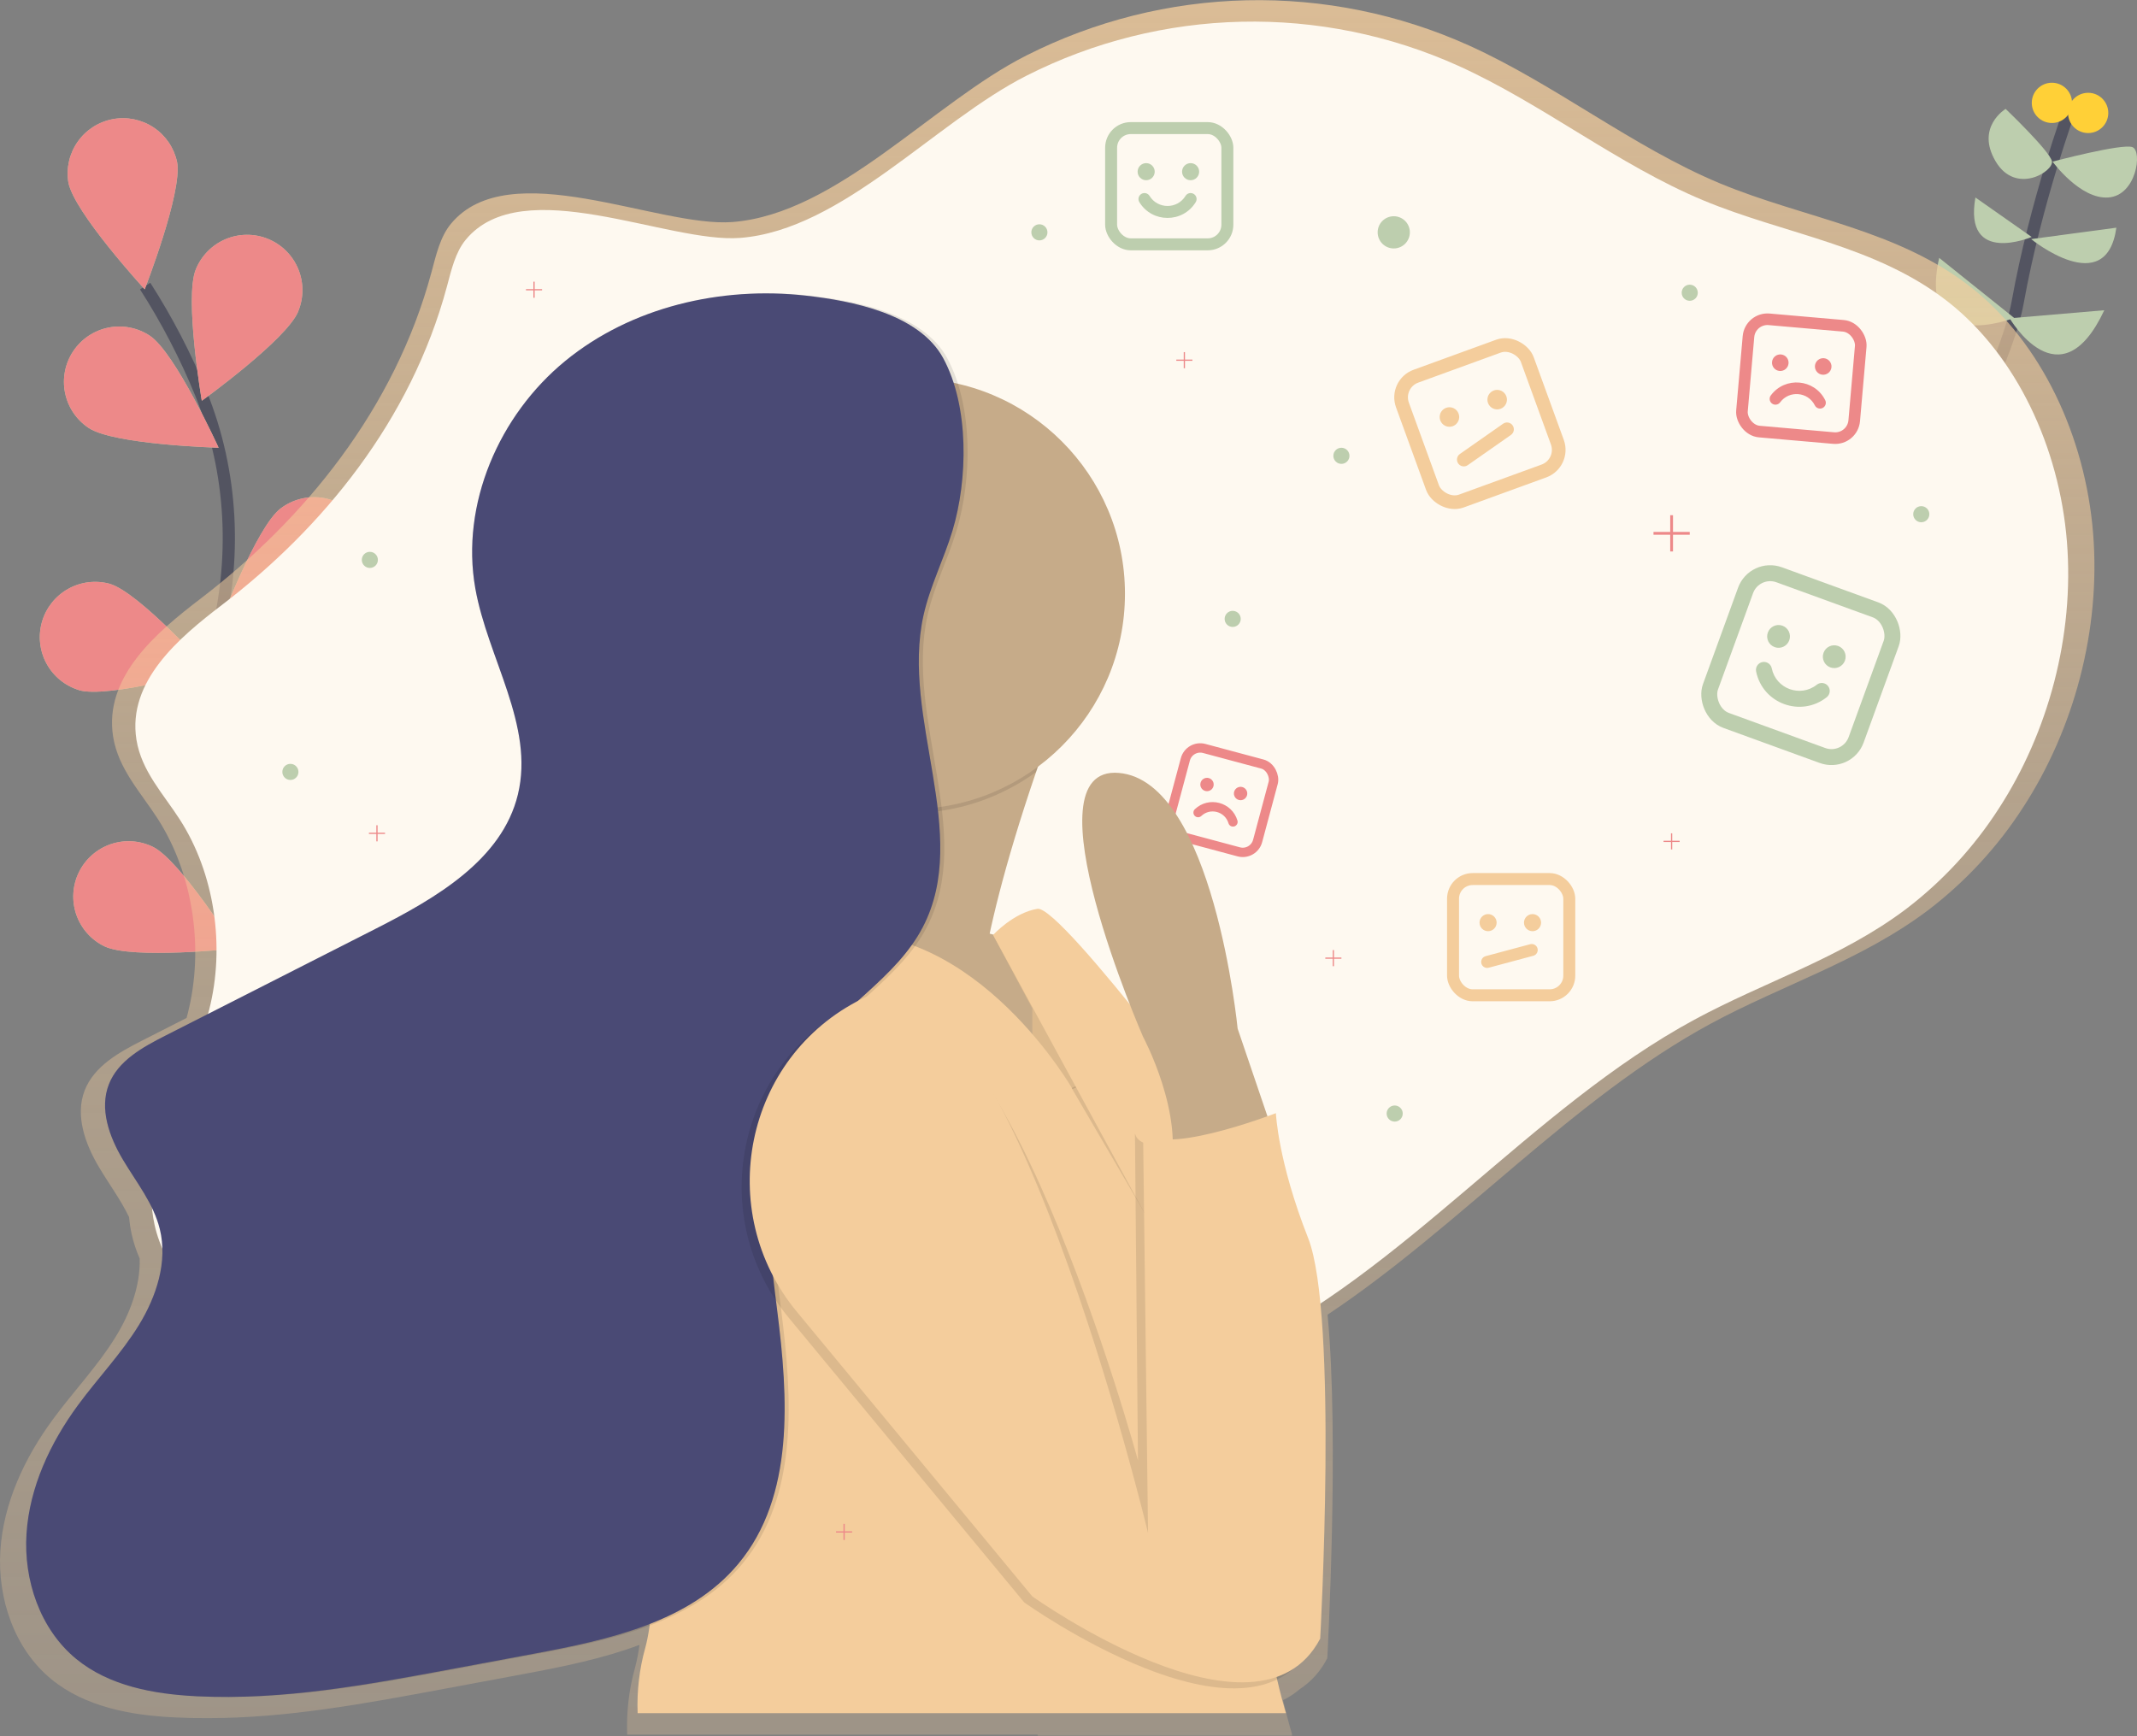 <svg width="336" height="273" viewBox="0 0 336 273" fill="none" xmlns="http://www.w3.org/2000/svg">
<rect x="0" y="0" width="336" height="273" fill="#808080" stroke="none"/>
<g clip-path="url(#clip0)">
<path d="M44.26 168.261C44.26 168.261 25.68 131.855 33.835 100.974C37.257 87.994 36.63 74.296 31.594 61.871C29.191 55.985 26.255 50.332 22.822 44.982" stroke="#535461" stroke-width="1.92" stroke-miterlimit="10"/>
<path d="M27.846 25.471C28.732 30.195 22.752 45.492 22.752 45.492C22.752 45.492 11.634 33.402 10.748 28.681C10.383 26.44 10.909 24.145 12.213 22.287C13.518 20.428 15.497 19.153 17.729 18.734C19.96 18.315 22.267 18.785 24.157 20.044C26.047 21.303 27.369 23.251 27.842 25.471H27.846Z" fill="#BDCEAE"/>
<path d="M46.888 48.977C45.064 53.409 31.73 63.014 31.73 63.014C31.73 63.014 28.966 46.824 30.78 42.376C31.208 41.311 31.842 40.341 32.647 39.523C33.451 38.704 34.409 38.052 35.466 37.605C36.523 37.159 37.658 36.925 38.806 36.919C39.954 36.913 41.091 37.134 42.153 37.569C43.215 38.005 44.18 38.646 44.993 39.456C45.806 40.266 46.451 41.229 46.89 42.29C47.329 43.35 47.554 44.487 47.552 45.635C47.55 46.782 47.321 47.918 46.878 48.977H46.888Z" fill="#BDCEAE"/>
<path d="M54.669 93.788C50.851 96.707 34.5 98.251 34.5 98.251C34.5 98.251 40.287 82.879 44.105 79.963C45.013 79.269 46.048 78.761 47.152 78.468C48.256 78.174 49.407 78.101 50.54 78.253C51.672 78.404 52.763 78.777 53.752 79.35C54.74 79.924 55.605 80.686 56.299 81.593C56.993 82.501 57.501 83.537 57.794 84.641C58.088 85.745 58.161 86.896 58.01 88.028C57.858 89.161 57.485 90.252 56.912 91.24C56.339 92.228 55.577 93.094 54.669 93.788Z" fill="#BDCEAE"/>
<path d="M52.902 129.019C49.632 132.539 33.775 136.826 33.775 136.826C33.775 136.826 36.881 120.696 40.151 117.176C41.726 115.505 43.897 114.525 46.192 114.449C48.487 114.373 50.719 115.207 52.401 116.769C54.083 118.332 55.08 120.496 55.173 122.79C55.266 125.084 54.449 127.322 52.899 129.016L52.902 129.019Z" fill="#BDCEAE"/>
<path d="M13.948 67.294C17.953 69.95 34.37 70.396 34.37 70.396C34.37 70.396 27.564 55.447 23.559 52.791C22.607 52.16 21.54 51.723 20.418 51.504C19.297 51.285 18.144 51.289 17.024 51.516C15.904 51.743 14.84 52.188 13.893 52.827C12.945 53.465 12.132 54.283 11.501 55.235C10.87 56.188 10.432 57.255 10.213 58.376C9.994 59.498 9.999 60.651 10.226 61.771C10.453 62.89 10.898 63.955 11.536 64.902C12.174 65.85 12.993 66.662 13.945 67.294H13.948Z" fill="#BDCEAE"/>
<path d="M12.419 108.524C17.035 109.86 32.835 105.358 32.835 105.358C32.835 105.358 21.869 93.132 17.253 91.796C15.049 91.194 12.696 91.482 10.703 92.6C8.71 93.718 7.236 95.575 6.601 97.77C5.966 99.966 6.221 102.323 7.309 104.332C8.398 106.341 10.233 107.841 12.419 108.508V108.524Z" fill="#BDCEAE"/>
<path d="M16.43 148.798C20.755 150.894 37.083 149.143 37.083 149.143C37.083 149.143 28.34 135.24 24.018 133.144C22.99 132.645 21.874 132.354 20.734 132.286C19.593 132.218 18.451 132.376 17.371 132.75C16.291 133.124 15.296 133.707 14.442 134.466C13.588 135.225 12.891 136.144 12.392 137.172C11.893 138.2 11.602 139.316 11.534 140.457C11.467 141.597 11.624 142.74 11.999 143.82C12.373 144.899 12.956 145.895 13.714 146.749C14.473 147.603 15.393 148.3 16.421 148.798H16.43Z" fill="#BDCEAE"/>
<path d="M27.846 25.471C28.732 30.195 22.752 45.492 22.752 45.492C22.752 45.492 11.634 33.402 10.748 28.681C10.383 26.44 10.909 24.145 12.213 22.287C13.518 20.428 15.497 19.153 17.729 18.734C19.96 18.315 22.267 18.785 24.157 20.044C26.047 21.303 27.369 23.251 27.842 25.471H27.846Z" fill="#ED8989"/>
<path d="M46.888 48.977C45.064 53.409 31.73 63.014 31.73 63.014C31.73 63.014 28.966 46.824 30.78 42.376C31.208 41.311 31.842 40.341 32.647 39.523C33.451 38.704 34.409 38.052 35.466 37.605C36.523 37.159 37.658 36.925 38.806 36.919C39.954 36.913 41.091 37.134 42.153 37.569C43.215 38.005 44.18 38.646 44.993 39.456C45.806 40.266 46.451 41.229 46.89 42.29C47.329 43.35 47.554 44.487 47.552 45.635C47.55 46.782 47.321 47.918 46.878 48.977H46.888Z" fill="#ED8989"/>
<path d="M54.669 93.788C50.851 96.707 34.5 98.251 34.5 98.251C34.5 98.251 40.287 82.879 44.105 79.963C45.013 79.269 46.048 78.761 47.152 78.468C48.256 78.174 49.407 78.101 50.54 78.253C51.672 78.404 52.763 78.777 53.752 79.35C54.74 79.924 55.605 80.686 56.299 81.593C56.993 82.501 57.501 83.537 57.794 84.641C58.088 85.745 58.161 86.896 58.01 88.028C57.858 89.161 57.485 90.252 56.912 91.24C56.339 92.228 55.577 93.094 54.669 93.788Z" fill="#ED8989"/>
<path d="M52.902 129.019C49.632 132.539 33.775 136.826 33.775 136.826C33.775 136.826 36.881 120.696 40.151 117.176C41.726 115.505 43.897 114.525 46.192 114.449C48.487 114.373 50.719 115.207 52.401 116.769C54.083 118.332 55.08 120.496 55.173 122.79C55.266 125.084 54.449 127.322 52.899 129.016L52.902 129.019Z" fill="#ED8989"/>
<path d="M13.948 67.294C17.953 69.95 34.37 70.396 34.37 70.396C34.37 70.396 27.564 55.447 23.559 52.791C22.607 52.16 21.54 51.723 20.418 51.504C19.297 51.285 18.144 51.289 17.024 51.516C15.904 51.743 14.84 52.188 13.893 52.827C12.945 53.465 12.132 54.283 11.501 55.235C10.87 56.188 10.432 57.255 10.213 58.376C9.994 59.498 9.999 60.651 10.226 61.771C10.453 62.89 10.898 63.955 11.536 64.902C12.174 65.85 12.993 66.662 13.945 67.294H13.948Z" fill="#ED8989"/>
<path d="M12.419 108.524C17.035 109.86 32.835 105.358 32.835 105.358C32.835 105.358 21.869 93.132 17.253 91.796C15.049 91.194 12.696 91.482 10.703 92.6C8.71 93.718 7.236 95.575 6.601 97.77C5.966 99.966 6.221 102.323 7.309 104.332C8.398 106.341 10.233 107.841 12.419 108.508V108.524Z" fill="#ED8989"/>
<path d="M16.43 148.798C20.755 150.894 37.083 149.143 37.083 149.143C37.083 149.143 28.34 135.24 24.018 133.144C22.99 132.645 21.874 132.354 20.734 132.286C19.593 132.218 18.451 132.376 17.371 132.75C16.291 133.124 15.296 133.707 14.442 134.466C13.588 135.225 12.891 136.144 12.392 137.172C11.893 138.2 11.602 139.316 11.534 140.457C11.467 141.597 11.624 142.74 11.999 143.82C12.373 144.899 12.956 145.895 13.714 146.749C14.473 147.603 15.393 148.3 16.421 148.798H16.43Z" fill="#ED8989"/>
<path d="M290.812 100.407C290.812 100.407 314.394 63.343 317.243 47.514C320.092 31.686 325.474 17.123 325.474 17.123" stroke="#535461" stroke-width="1.92" stroke-miterlimit="10"/>
<path d="M330.856 48.781L315.977 50.047C315.977 50.047 323.891 63.659 330.856 48.781Z" fill="#BDCEAE"/>
<path d="M304.897 40.55L316.68 49.987C316.68 49.987 301.415 56.062 304.897 40.55Z" fill="#BDCEAE"/>
<path d="M332.755 35.801L319.358 37.596C319.358 37.596 331.172 47.198 332.755 35.801Z" fill="#BDCEAE"/>
<path d="M310.595 31.053L319.44 37.261C319.44 37.261 308.696 41.816 310.595 31.053Z" fill="#BDCEAE"/>
<path d="M322.723 25.414C322.723 25.414 333.705 22.505 335.288 23.138C336.871 23.771 335.921 30.736 331.489 31.052C327.057 31.369 322.723 25.414 322.723 25.414Z" fill="#BDCEAE"/>
<path d="M315.344 17.123C315.344 17.123 322.308 23.771 322.625 25.354C322.941 26.937 316.927 30.736 313.761 25.354C310.595 19.973 315.344 17.123 315.344 17.123Z" fill="#BDCEAE"/>
<path d="M328.32 20.922C330.068 20.922 331.486 19.505 331.486 17.756C331.486 16.008 330.068 14.591 328.32 14.591C326.572 14.591 325.154 16.008 325.154 17.756C325.154 19.505 326.572 20.922 328.32 20.922Z" fill="#FFD037"/>
<path d="M322.622 19.339C324.37 19.339 325.788 17.922 325.788 16.174C325.788 14.425 324.37 13.008 322.622 13.008C320.873 13.008 319.456 14.425 319.456 16.174C319.456 17.922 320.873 19.339 322.622 19.339Z" fill="#FFD037"/>
<path d="M329.099 83.847C327.867 68.591 320.928 53.89 310.038 45.279C298.382 36.06 283.658 34.338 270.393 28.817C256.695 23.1 244.511 13.271 230.945 7.142C219.966 2.196 208.018 -0.23 195.979 0.044C183.94 0.318 172.116 3.284 161.372 8.725C146.608 16.177 131.646 33.598 115.204 34.908C103.49 35.842 80.026 24.107 70.883 35.209C69.215 37.235 68.569 40.084 67.851 42.766C62.057 64.353 47.79 81.704 31.543 94.126C24.661 99.381 16.284 106.428 17.788 115.846C18.599 120.911 22.157 124.628 24.803 128.75C30.346 137.376 32.145 149.105 29.501 159.432C29.447 159.638 29.39 159.843 29.333 160.065L22.419 163.579C18.76 165.437 14.822 167.612 13.318 171.433C11.773 175.397 13.397 179.882 15.572 183.542C17.13 186.16 18.991 188.661 20.299 191.387C20.375 192.281 20.508 193.169 20.697 194.046C20.992 195.365 21.416 196.653 21.964 197.889C22.081 202.185 20.454 206.528 18.165 210.235C15.316 214.86 11.517 218.805 8.316 223.183C3.868 229.226 0.535 236.318 0.057 243.827C-0.421 251.336 2.251 259.256 8.066 264.03C13.403 268.412 20.615 269.729 27.51 270.045C29.258 270.132 31.004 270.169 32.749 270.156C45.045 270.156 57.277 267.896 69.392 265.635L82.502 263.191C88.517 262.068 94.8 260.801 100.546 258.639C100.389 259.845 100.155 261.04 99.847 262.216C98.889 265.644 98.473 269.199 98.612 272.755H163.142C163.142 272.809 163.164 272.863 163.177 272.917H203.166L203.097 272.755H203.166C203.166 272.755 202.555 270.83 201.739 267.326C202.676 266.872 203.55 266.297 204.338 265.616C206.189 264.4 207.689 262.719 208.687 260.741C208.687 260.741 210.612 226.285 208.732 206.718C229.458 192.928 247.252 172.725 269.016 160.939C280.331 154.832 292.645 151.033 303.127 143.138C309.031 138.643 314.105 133.151 318.12 126.91C326.053 114.688 330.33 99.115 329.099 83.847Z" fill="url(#paint0_linear)"/>
<path d="M73.223 37.7C71.596 39.676 70.969 42.449 70.266 45.067C64.618 66.116 50.708 83.056 34.864 95.142C28.156 100.265 19.985 107.137 21.454 116.318C22.242 121.25 25.712 124.865 28.295 128.899C33.702 137.31 35.453 148.748 32.876 158.815C29.944 170.271 21.758 180.975 24.294 192.548C25.857 199.69 31.163 204.755 36.266 209.118C44.225 215.92 52.438 222.29 60.905 228.229C66.581 232.212 72.618 236.087 79.231 236.59C85.056 237.036 90.761 234.824 96.288 232.636C101.119 230.737 106.074 228.739 109.974 224.912C112.506 222.414 114.551 219.188 117.378 217.146C124.026 212.344 132.555 215.389 140.172 217.434C158.298 222.247 177.544 220.485 194.495 212.461C220.736 200.115 240.737 174.235 266.395 160.34C277.431 154.364 289.435 150.657 299.654 142.961C305.412 138.576 310.359 133.219 314.273 127.132C322.01 115.213 326.18 100.018 324.98 85.145C323.78 70.273 317.012 55.935 306.397 47.539C295.032 38.552 280.679 36.874 267.744 31.477C254.388 25.902 242.51 16.319 229.283 10.342C218.579 5.518 206.93 3.151 195.192 3.417C183.454 3.682 171.924 6.572 161.448 11.874C147.054 19.14 132.466 36.127 116.432 37.403C105.004 38.334 82.144 26.89 73.223 37.7Z" fill="#FEF9F0"/>
<path d="M162.898 121.405C152.585 151.565 153.756 161.737 153.756 161.737L155.972 178.831C155.972 178.831 111.335 185.163 118.3 164.269C122.292 152.29 121.396 133.023 119.902 118.768C118.79 108.157 117.35 100.322 117.35 100.322L168.635 105.703C166.419 111.462 164.519 116.676 162.898 121.405Z" fill="#C6AB89"/>
<path opacity="0.1" d="M168.635 105.703C166.419 111.455 164.519 116.676 162.886 121.405C156.527 126.018 148.762 128.278 140.921 127.797C133.079 127.316 125.649 124.124 119.902 118.768C118.79 108.157 117.35 100.322 117.35 100.322L168.635 105.703Z" fill="black"/>
<path d="M143.005 127.23C161.713 127.23 176.878 112.065 176.878 93.357C176.878 74.649 161.713 59.484 143.005 59.484C124.297 59.484 109.132 74.649 109.132 93.357C109.132 112.065 124.297 127.23 143.005 127.23Z" fill="#C6AB89"/>
<path d="M165.786 180.731L145.842 172.184L149.324 145.592C152.238 145.931 155.109 146.568 157.893 147.491C165.573 149.979 175.938 155.598 178.119 168.014C178.121 168.035 178.121 168.057 178.119 168.078C181.614 188.329 165.786 180.731 165.786 180.731Z" fill="#C6AB89"/>
<path opacity="0.05" d="M178.132 168.005L175.454 172.025L164.728 172.741V165.532C164.728 165.532 162.158 157.146 162.158 156.513C162.158 155.88 157.871 148.361 157.871 148.361L156.143 147.016L157.906 147.481C165.586 149.969 175.967 155.589 178.132 168.005Z" fill="black"/>
<path d="M156.143 147.016L162.316 158.571V172.816L170.863 175.032L165.482 160.154C165.482 160.154 159.309 148.282 156.143 147.016Z" fill="#DCB98C"/>
<path d="M100.255 269.371C100.119 265.904 100.525 262.437 101.458 259.095C105.498 244.251 98.672 195.939 98.672 195.939C98.672 195.939 100.572 154.785 125.898 147.82C150.08 141.172 167.052 168.578 168.527 171.066C168.6 171.183 168.635 171.246 168.635 171.246L178.702 166.843L178.765 166.814C178.765 166.865 178.765 166.919 178.765 166.973C178.844 169.224 180.576 173.662 182.972 178.793C186.949 187.315 190.116 196.192 192.431 205.306C194.976 215.31 196.504 225.545 196.993 235.856C197.978 256.069 202.191 269.371 202.191 269.371H100.255Z" fill="#F4CD9C"/>
<path opacity="0.1" d="M192.447 205.294L193.815 214.446L168.489 171.075L168.54 171.053L178.62 166.643L178.715 166.83L178.781 166.96C178.86 169.211 180.592 173.649 182.988 178.781C186.965 187.302 190.132 196.179 192.447 205.294Z" fill="black"/>
<path opacity="0.1" d="M127.351 46.489C114.004 44.982 99.882 48.255 89.492 56.768C79.102 65.28 73.03 79.282 75.363 92.509C77.316 103.513 84.692 114.07 82.062 124.929C79.564 135.243 69.114 141.251 59.655 146.06L26.608 162.857C23.04 164.671 19.187 166.789 17.744 170.515C16.237 174.38 17.82 178.746 19.941 182.32C22.062 185.894 24.768 189.224 25.759 193.254C27.026 198.392 25.234 203.847 22.47 208.355C19.706 212.863 15.993 216.712 12.869 220.98C8.522 226.9 5.284 233.823 4.802 241.142C4.321 248.461 6.942 256.186 12.609 260.843C17.81 265.116 24.841 266.386 31.569 266.718C45.061 267.383 58.477 264.895 71.773 262.419L84.553 260.035C96.32 257.841 109.075 255.087 116.73 245.881C125.594 235.238 124.571 219.771 122.83 206.038C121.089 192.305 119.436 177.071 127.48 165.795C132.739 158.409 141.542 153.829 145.724 145.784C153.379 131.073 142.242 112.953 145.835 96.766C146.855 92.183 149.033 87.944 150.391 83.448C152.806 75.448 153.062 63.916 148.922 56.299C145.113 49.319 134.53 47.296 127.351 46.489Z" fill="black"/>
<path d="M126.717 46.489C113.371 44.982 99.249 48.255 88.859 56.768C78.469 65.28 72.397 79.282 74.73 92.509C76.683 103.513 84.059 114.07 81.429 124.929C78.931 135.243 68.481 141.251 59.022 146.06L25.975 162.857C22.407 164.671 18.554 166.789 17.111 170.515C15.604 174.38 17.187 178.746 19.308 182.32C21.429 185.894 24.136 189.224 25.126 193.254C26.393 198.392 24.601 203.847 21.837 208.355C19.073 212.863 15.36 216.712 12.236 220.98C7.889 226.9 4.65 233.823 4.169 241.142C3.688 248.461 6.309 256.186 11.976 260.843C17.177 265.116 24.208 266.386 30.935 266.718C44.428 267.383 57.844 264.895 71.14 262.419L83.92 260.035C95.687 257.841 108.442 255.087 116.096 245.881C124.96 235.238 123.938 219.771 122.197 206.038C120.456 192.305 118.803 177.071 126.847 165.795C132.106 158.409 140.909 153.829 145.091 145.784C152.746 131.073 141.609 112.953 145.202 96.766C146.221 92.183 148.399 87.944 149.758 83.448C152.173 75.448 152.429 63.916 148.289 56.299C144.48 49.319 133.897 47.296 126.717 46.489Z" fill="#4A4A76"/>
<path opacity="0.1" d="M126.717 46.489C113.371 44.982 99.249 48.255 88.859 56.768C78.469 65.28 72.397 79.282 74.73 92.509C76.683 103.513 84.059 114.07 81.429 124.929C78.931 135.243 68.481 141.251 59.022 146.06L25.975 162.857C22.407 164.671 18.554 166.789 17.111 170.515C15.604 174.38 17.187 178.746 19.308 182.32C21.429 185.894 24.136 189.224 25.126 193.254C26.393 198.392 24.601 203.847 21.837 208.355C19.073 212.863 15.36 216.712 12.236 220.98C7.889 226.9 4.65 233.823 4.169 241.142C3.688 248.461 6.309 256.186 11.976 260.843C17.177 265.116 24.208 266.386 30.935 266.718C44.428 267.383 57.844 264.895 71.14 262.419L83.92 260.035C95.687 257.841 108.442 255.087 116.096 245.881C124.96 235.238 123.938 219.771 122.197 206.038C120.456 192.305 118.803 177.071 126.847 165.795C132.106 158.409 140.909 153.829 145.091 145.784C152.746 131.073 141.609 112.953 145.202 96.766C146.221 92.183 148.399 87.944 149.758 83.448C152.173 75.448 152.429 63.916 148.289 56.299C144.48 49.319 133.897 47.296 126.717 46.489Z" fill="#4A4A76"/>
<path d="M156.143 147.016L179.886 190.605L196.347 182.155C196.347 182.155 166.906 142.267 163.107 142.901C159.309 143.534 156.143 147.016 156.143 147.016Z" fill="#F4CD9C"/>
<path opacity="0.1" d="M124.026 207.215L161.037 251.96C161.037 251.96 196.493 277.285 206.307 258.608C206.307 258.608 210.422 207.64 205.674 195.61C200.925 183.58 199.342 175.982 199.342 175.982C199.342 175.982 179.715 183.58 178.448 178.198L178.923 229.641C178.923 229.641 156.605 147.491 135.078 157.621C134.778 157.763 134.483 157.905 134.192 158.049C115.767 167.21 110.898 191.349 124.026 207.215Z" fill="black"/>
<path d="M219.141 39.065C220.539 39.065 221.673 37.931 221.673 36.532C221.673 35.134 220.539 34 219.141 34C217.742 34 216.608 35.134 216.608 36.532C216.608 37.931 217.742 39.065 219.141 39.065Z" fill="#BDCEAE"/>
<path d="M210.91 72.938C211.609 72.938 212.176 72.371 212.176 71.672C212.176 70.972 211.609 70.406 210.91 70.406C210.21 70.406 209.644 70.972 209.644 71.672C209.644 72.371 210.21 72.938 210.91 72.938Z" fill="#BDCEAE"/>
<path d="M163.424 37.799C164.123 37.799 164.69 37.232 164.69 36.532C164.69 35.833 164.123 35.266 163.424 35.266C162.725 35.266 162.158 35.833 162.158 36.532C162.158 37.232 162.725 37.799 163.424 37.799Z" fill="#BDCEAE"/>
<path d="M58.151 89.302C58.85 89.302 59.417 88.735 59.417 88.036C59.417 87.336 58.85 86.769 58.151 86.769C57.452 86.769 56.885 87.336 56.885 88.036C56.885 88.735 57.452 89.302 58.151 89.302Z" fill="#BDCEAE"/>
<path d="M131.45 180.889C132.15 180.889 132.717 180.322 132.717 179.623C132.717 178.924 132.15 178.357 131.45 178.357C130.751 178.357 130.184 178.924 130.184 179.623C130.184 180.322 130.751 180.889 131.45 180.889Z" fill="#BDCEAE"/>
<path d="M45.659 122.64C46.358 122.64 46.925 122.073 46.925 121.374C46.925 120.674 46.358 120.107 45.659 120.107C44.96 120.107 44.393 120.674 44.393 121.374C44.393 122.073 44.96 122.64 45.659 122.64Z" fill="#BDCEAE"/>
<path d="M265.677 47.296C266.376 47.296 266.943 46.729 266.943 46.029C266.943 45.33 266.376 44.763 265.677 44.763C264.977 44.763 264.41 45.33 264.41 46.029C264.41 46.729 264.977 47.296 265.677 47.296Z" fill="#BDCEAE"/>
<path d="M193.815 98.58C194.514 98.58 195.081 98.013 195.081 97.314C195.081 96.615 194.514 96.048 193.815 96.048C193.116 96.048 192.549 96.615 192.549 97.314C192.549 98.013 193.116 98.58 193.815 98.58Z" fill="#BDCEAE"/>
<path d="M302.082 82.119C302.782 82.119 303.349 81.552 303.349 80.853C303.349 80.153 302.782 79.586 302.082 79.586C301.383 79.586 300.816 80.153 300.816 80.853C300.816 81.552 301.383 82.119 302.082 82.119Z" fill="#BDCEAE"/>
<path d="M219.286 176.359C219.986 176.359 220.553 175.792 220.553 175.093C220.553 174.393 219.986 173.826 219.286 173.826C218.587 173.826 218.02 174.393 218.02 175.093C218.02 175.792 218.587 176.359 219.286 176.359Z" fill="#BDCEAE"/>
<path d="M265.677 83.641H263.046V81.011H262.606V83.641H259.978V84.082H262.606V86.709H263.046V84.082H265.677V83.641Z" fill="#ED8989"/>
<path d="M133.983 240.785H132.815V239.613H132.618V240.785H131.45V240.978H132.618V242.146H132.815V240.978H133.983V240.785Z" fill="#ED8989"/>
<path d="M186.217 205.012H185.046V203.841H184.853V205.012H183.685V205.205H184.853V206.373H185.046V205.205H186.217V205.012Z" fill="#ED8989"/>
<path d="M264.094 132.2H262.923V131.029H262.729V132.2H261.561V132.393H262.729V133.562H262.923V132.393H264.094V132.2Z" fill="#ED8989"/>
<path d="M210.91 150.562H209.738V149.39H209.545V150.562H208.377V150.755H209.545V151.923H209.738V150.755H210.91V150.562Z" fill="#ED8989"/>
<path d="M60.538 130.934H59.367V129.763H59.173V130.934H58.005V131.127H59.173V132.295H59.367V131.127H60.538V130.934Z" fill="#ED8989"/>
<path d="M187.483 56.54H186.312V55.368H186.119V56.54H184.951V56.733H186.119V57.901H186.312V56.733H187.483V56.54Z" fill="#ED8989"/>
<path d="M85.231 45.46H84.063V44.289H83.866V45.46H82.698V45.653H83.866V46.821H84.063V45.653H85.231V45.46Z" fill="#ED8989"/>
<rect x="174.701" y="20.141" width="18.278" height="18.278" rx="3.091" stroke="#BDCEAE" stroke-width="1.882"/>
<circle cx="180.211" cy="26.995" r="1.344" fill="#BDCEAE"/>
<circle cx="187.2" cy="26.995" r="1.344" fill="#BDCEAE"/>
<path d="M180.744 30.804C180.472 30.361 179.893 30.222 179.45 30.494C179.007 30.766 178.869 31.345 179.141 31.788L180.744 30.804ZM188.002 31.788C188.274 31.345 188.135 30.766 187.692 30.494C187.249 30.222 186.67 30.361 186.398 30.804L188.002 31.788ZM179.141 31.788C181.169 35.094 185.973 35.094 188.002 31.788L186.398 30.804C185.104 32.913 182.039 32.913 180.744 30.804L179.141 31.788Z" fill="#BDCEAE"/>
<rect x="219.298" y="60.363" width="20.89" height="20.89" rx="3.533" transform="rotate(-20 219.298 60.363)" stroke="#F4CD9C" stroke-width="2.15"/>
<circle cx="227.895" cy="65.57" r="1.536" transform="rotate(-20 227.895 65.57)" fill="#F4CD9C"/>
<circle cx="235.4" cy="62.838" r="1.536" transform="rotate(-20 235.4 62.838)" fill="#F4CD9C"/>
<path d="M229.538 71.382C229.051 71.723 228.933 72.393 229.274 72.88C229.614 73.366 230.285 73.484 230.771 73.144L229.538 71.382ZM237.565 68.386C238.052 68.046 238.17 67.375 237.829 66.889C237.489 66.402 236.818 66.284 236.332 66.625L237.565 68.386ZM230.771 73.144L234.168 70.765L232.935 69.004L229.538 71.382L230.771 73.144ZM234.168 70.765L237.565 68.386L236.332 66.625L232.935 69.004L234.168 70.765Z" fill="#F4CD9C"/>
<rect x="275.172" y="49.948" width="17.717" height="17.717" rx="2.996" transform="rotate(5 275.172 49.948)" stroke="#ED8989" stroke-width="1.824"/>
<circle cx="279.914" cy="57.032" r="1.303" transform="rotate(5 279.914 57.032)" fill="#ED8989"/>
<circle cx="286.663" cy="57.623" r="1.303" transform="rotate(5 286.663 57.623)" fill="#ED8989"/>
<path d="M279.888 63.263C279.588 63.667 279.017 63.752 278.612 63.453C278.207 63.153 278.122 62.581 278.422 62.177L279.888 63.263ZM286.979 62.925C287.204 63.376 287.021 63.924 286.571 64.149C286.12 64.374 285.572 64.191 285.347 63.74L286.979 62.925ZM278.422 62.177C280.661 59.156 285.299 59.562 286.979 62.925L285.347 63.74C284.276 61.594 281.316 61.335 279.888 63.263L278.422 62.177Z" fill="#ED8989"/>
<rect x="275.863" y="88.968" width="24.371" height="24.371" rx="4.122" transform="rotate(20 275.863 88.968)" stroke="#BDCEAE" stroke-width="2.509"/>
<circle cx="279.642" cy="100.069" r="1.792" transform="rotate(20 279.642 100.069)" fill="#BDCEAE"/>
<circle cx="288.398" cy="103.256" r="1.792" transform="rotate(20 288.398 103.256)" fill="#BDCEAE"/>
<path d="M278.573 105.084C278.434 104.405 277.771 103.967 277.093 104.105C276.414 104.244 275.976 104.907 276.114 105.585L278.573 105.084ZM287.217 109.626C287.759 109.195 287.85 108.406 287.419 107.864C286.988 107.321 286.199 107.231 285.656 107.662L287.217 109.626ZM276.114 105.585C277.149 110.653 283.168 112.843 287.217 109.626L285.656 107.662C283.073 109.715 279.232 108.317 278.573 105.084L276.114 105.585Z" fill="#BDCEAE"/>
<rect x="228.461" y="138.221" width="18.278" height="18.278" rx="3.091" stroke="#F4CD9C" stroke-width="1.882"/>
<circle cx="233.971" cy="145.075" r="1.344" fill="#F4CD9C"/>
<circle cx="240.96" cy="145.075" r="1.344" fill="#F4CD9C"/>
<path d="M233.583 150.346C233.081 150.48 232.783 150.996 232.917 151.498C233.052 152 233.568 152.298 234.07 152.163L233.583 150.346ZM241.08 150.285C241.582 150.15 241.88 149.634 241.745 149.132C241.611 148.631 241.095 148.333 240.593 148.467L241.08 150.285ZM234.07 152.163L237.575 151.224L237.088 149.406L233.583 150.346L234.07 152.163ZM237.575 151.224L241.08 150.285L240.593 148.467L237.088 149.406L237.575 151.224Z" fill="#F4CD9C"/>
<rect x="187.001" y="117.061" width="14.296" height="14.296" rx="2.418" transform="rotate(15 187.001 117.061)" stroke="#ED8989" stroke-width="1.472"/>
<circle cx="189.777" cy="123.355" r="1.051" transform="rotate(15 189.777 123.355)" fill="#ED8989"/>
<circle cx="195.057" cy="124.77" r="1.051" transform="rotate(15 195.057 124.77)" fill="#ED8989"/>
<path d="M188.883 128.303C188.588 128.582 188.122 128.57 187.842 128.275C187.563 127.98 187.575 127.514 187.87 127.234L188.883 128.303ZM194.565 129.028C194.681 129.418 194.458 129.827 194.069 129.943C193.679 130.059 193.27 129.837 193.154 129.447L194.565 129.028ZM187.87 127.234C190.072 125.147 193.701 126.12 194.565 129.028L193.154 129.447C192.603 127.592 190.288 126.971 188.883 128.303L187.87 127.234Z" fill="#ED8989"/>
<path d="M199.975 177.565L194.594 161.737C194.594 161.737 190.795 122.798 175.916 121.532C161.037 120.266 179.715 163.003 179.715 163.003C179.715 163.003 186.363 175.349 183.83 184.53C181.298 193.71 199.975 177.565 199.975 177.565Z" fill="#C6AB89"/>
<path d="M125.293 206.266L162.303 251.01C162.303 251.01 197.759 276.336 207.573 257.658C207.573 257.658 210.422 206.69 205.674 194.66C200.925 182.63 200.608 175.033 200.608 175.033C200.608 175.033 180.981 182.63 179.715 177.249L180.506 241.038C180.506 241.038 157.871 146.541 136.344 156.672C136.045 156.813 135.749 156.955 135.458 157.099C117.033 166.261 112.165 190.399 125.293 206.266Z" fill="#F4CD9C"/>
</g>
<defs>
<linearGradient id="paint0_linear" x1="164.655" y1="272.942" x2="164.655" y2="-0" gradientUnits="userSpaceOnUse">
<stop stop-color="#F4CD9C" stop-opacity="0.26"/>
<stop offset="0.54" stop-color="#F4CD9C" stop-opacity="0.45"/>
<stop offset="1" stop-color="#F4CD9C" stop-opacity="0.78"/>
</linearGradient>
<clipPath id="clip0">
<rect width="336" height="272.942" fill="white"/>
</clipPath>
</defs>
</svg>
